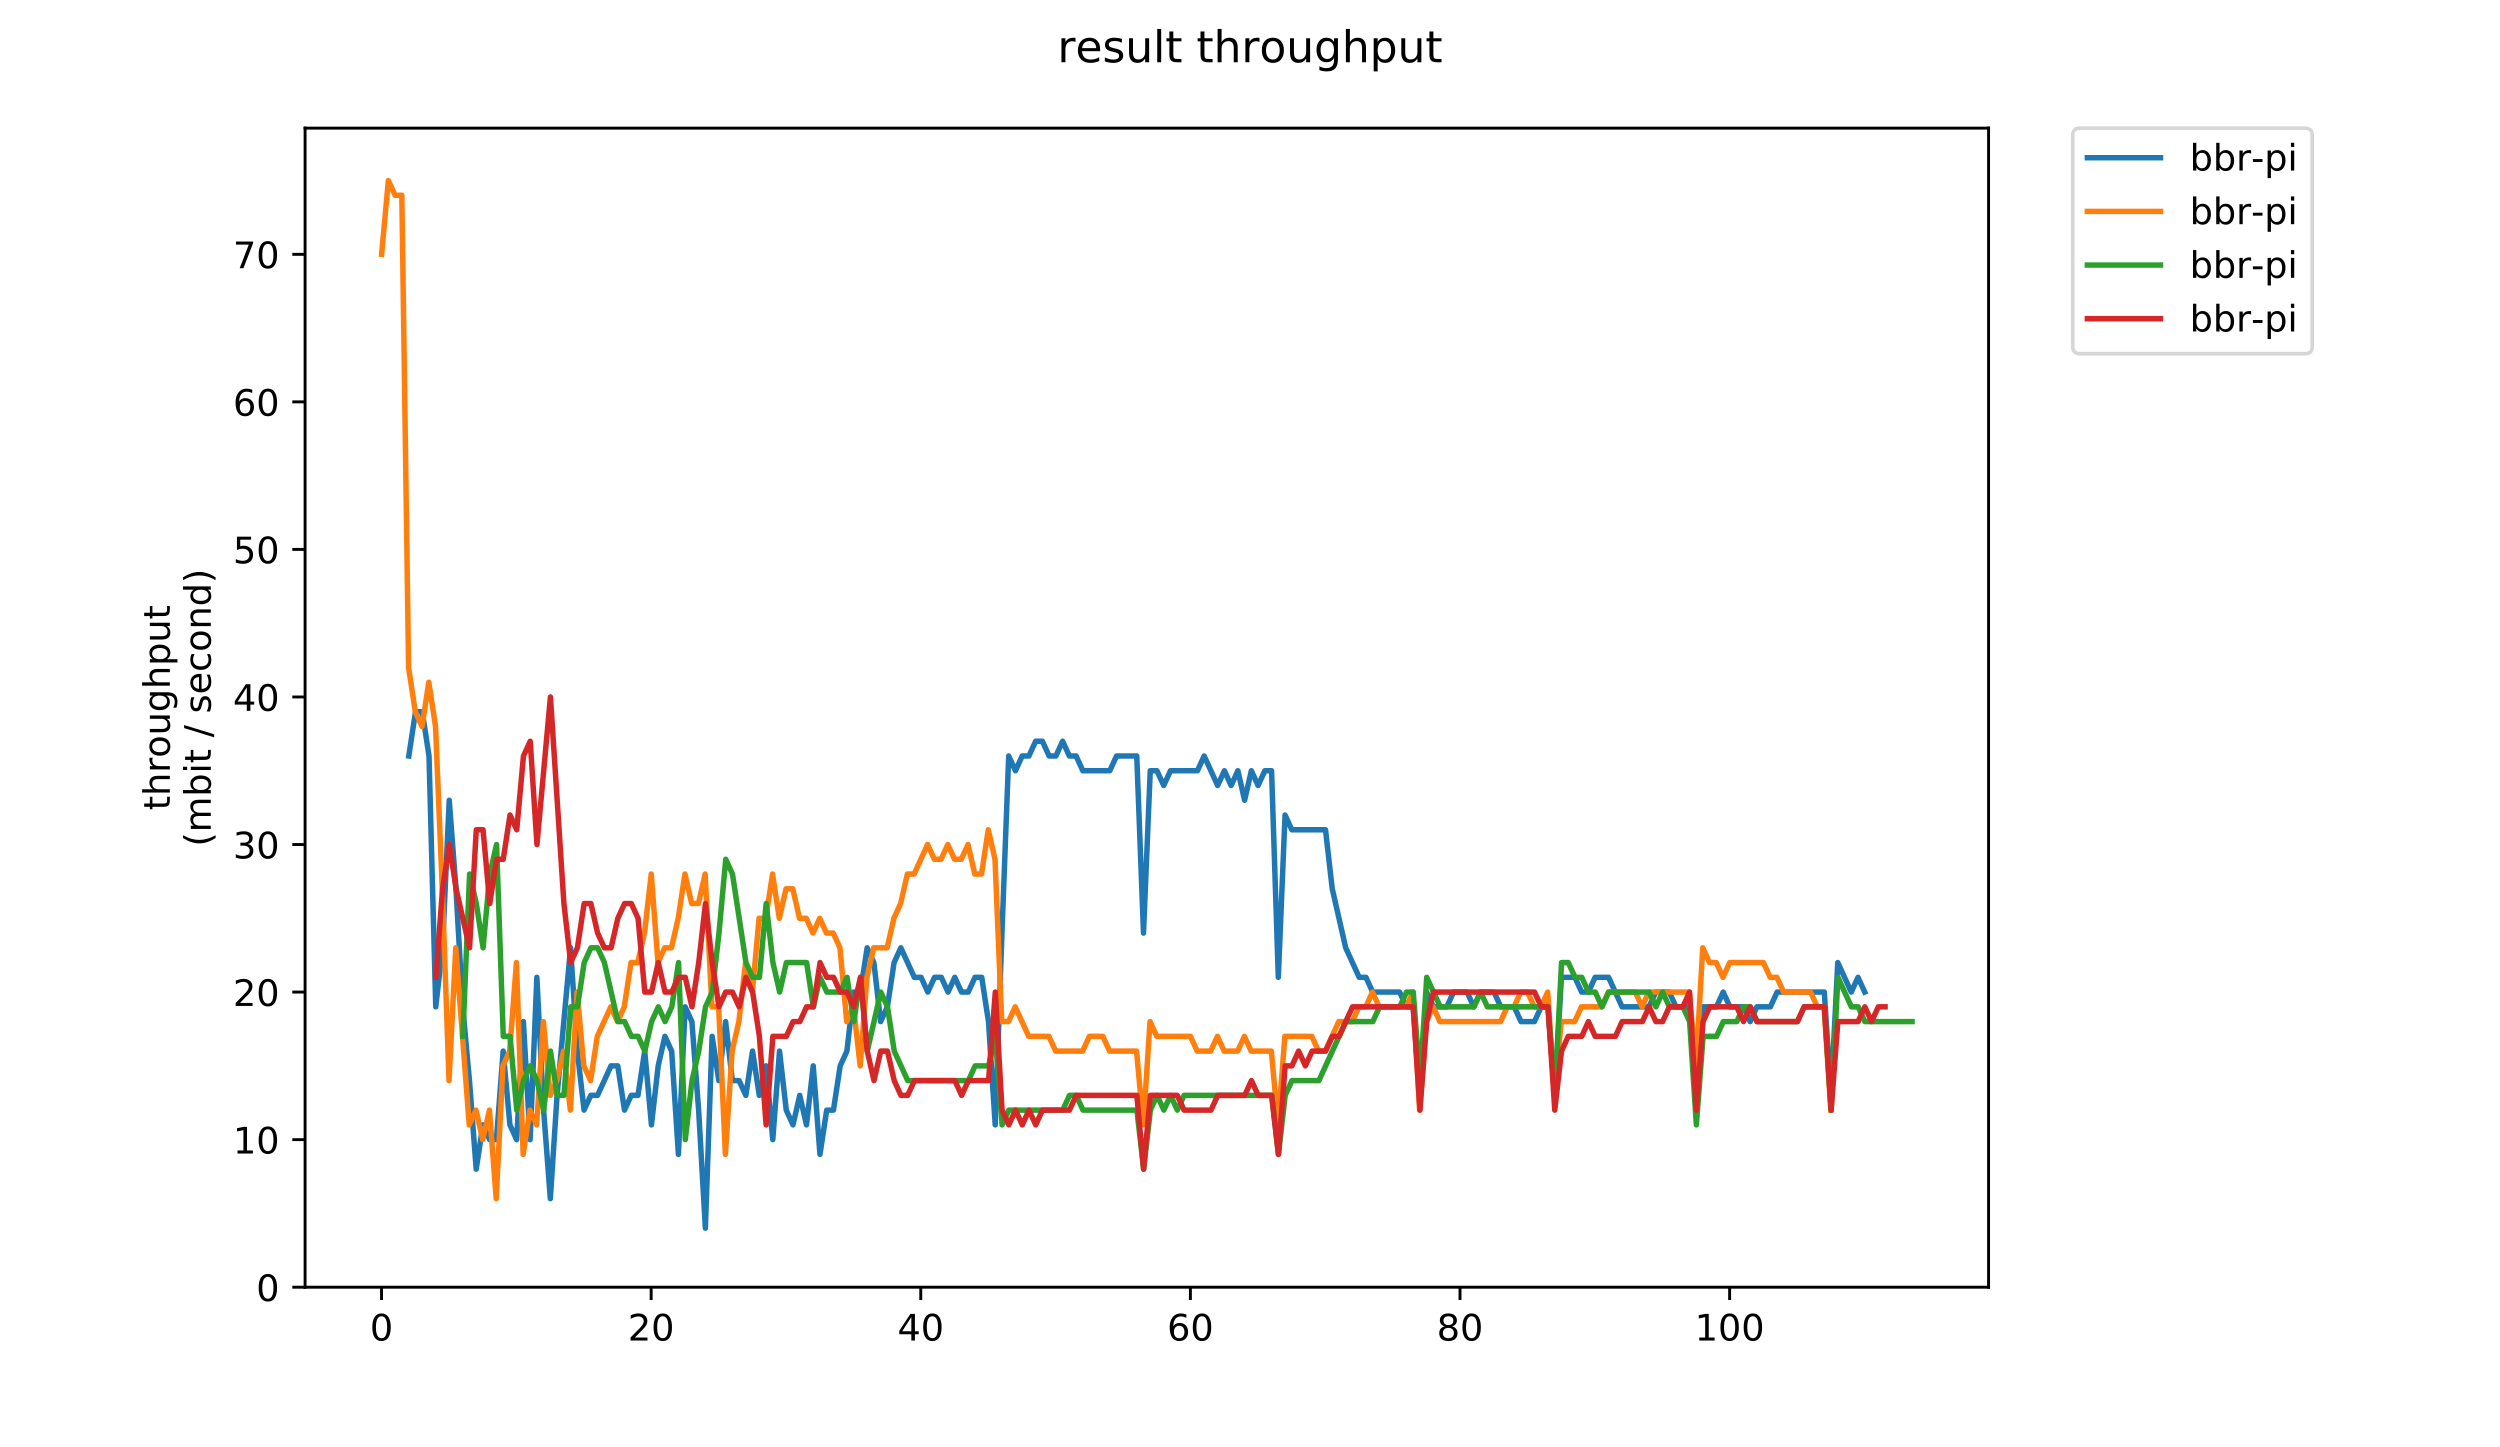 <?xml version="1.0" encoding="utf-8" standalone="no"?>
<!DOCTYPE svg PUBLIC "-//W3C//DTD SVG 1.1//EN"
  "http://www.w3.org/Graphics/SVG/1.1/DTD/svg11.dtd">
<!-- Created with matplotlib (https://matplotlib.org/) -->
<svg height="396pt" version="1.1" viewBox="0 0 684 396" width="684pt" xmlns="http://www.w3.org/2000/svg" xmlns:xlink="http://www.w3.org/1999/xlink">
 <defs>
  <style type="text/css">
*{stroke-linecap:butt;stroke-linejoin:round;}
  </style>
 </defs>
 <g id="figure_1">
  <g id="patch_1">
   <path d="M 0 396 
L 684 396 
L 684 0 
L 0 0 
z
" style="fill:#ffffff;"/>
  </g>
  <g id="axes_1">
   <g id="patch_2">
    <path d="M 83.472 352.174 
L 544.074 352.174 
L 544.074 35.062 
L 83.472 35.062 
z
" style="fill:#ffffff;"/>
   </g>
   <g id="matplotlib.axis_1">
    <g id="xtick_1">
     <g id="line2d_1">
      <defs>
       <path d="M 0 0 
L 0 3.5 
" id="med95b40ec1" style="stroke:#000000;stroke-width:0.8;"/>
      </defs>
      <g>
       <use style="stroke:#000000;stroke-width:0.8;" x="104.387" xlink:href="#med95b40ec1" y="352.174"/>
      </g>
     </g>
     <g id="text_1">
      <!-- 0 -->
      <defs>
       <path d="M 31.781 66.406 
Q 24.172 66.406 20.328 58.906 
Q 16.5 51.422 16.5 36.375 
Q 16.5 21.391 20.328 13.891 
Q 24.172 6.391 31.781 6.391 
Q 39.453 6.391 43.281 13.891 
Q 47.125 21.391 47.125 36.375 
Q 47.125 51.422 43.281 58.906 
Q 39.453 66.406 31.781 66.406 
z
M 31.781 74.219 
Q 44.047 74.219 50.516 64.516 
Q 56.984 54.828 56.984 36.375 
Q 56.984 17.969 50.516 8.266 
Q 44.047 -1.422 31.781 -1.422 
Q 19.531 -1.422 13.062 8.266 
Q 6.594 17.969 6.594 36.375 
Q 6.594 54.828 13.062 64.516 
Q 19.531 74.219 31.781 74.219 
z
" id="DejaVuSans-48"/>
      </defs>
      <g transform="translate(101.205 366.773)scale(0.1 -0.1)">
       <use xlink:href="#DejaVuSans-48"/>
      </g>
     </g>
    </g>
    <g id="xtick_2">
     <g id="line2d_2">
      <g>
       <use style="stroke:#000000;stroke-width:0.8;" x="178.155" xlink:href="#med95b40ec1" y="352.174"/>
      </g>
     </g>
     <g id="text_2">
      <!-- 20 -->
      <defs>
       <path d="M 19.188 8.297 
L 53.609 8.297 
L 53.609 0 
L 7.328 0 
L 7.328 8.297 
Q 12.938 14.109 22.625 23.891 
Q 32.328 33.688 34.812 36.531 
Q 39.547 41.844 41.422 45.531 
Q 43.312 49.219 43.312 52.781 
Q 43.312 58.594 39.234 62.25 
Q 35.156 65.922 28.609 65.922 
Q 23.969 65.922 18.812 64.312 
Q 13.672 62.703 7.812 59.422 
L 7.812 69.391 
Q 13.766 71.781 18.938 73 
Q 24.125 74.219 28.422 74.219 
Q 39.75 74.219 46.484 68.547 
Q 53.219 62.891 53.219 53.422 
Q 53.219 48.922 51.531 44.891 
Q 49.859 40.875 45.406 35.406 
Q 44.188 33.984 37.641 27.219 
Q 31.109 20.453 19.188 8.297 
z
" id="DejaVuSans-50"/>
      </defs>
      <g transform="translate(171.792 366.773)scale(0.1 -0.1)">
       <use xlink:href="#DejaVuSans-50"/>
       <use x="63.623" xlink:href="#DejaVuSans-48"/>
      </g>
     </g>
    </g>
    <g id="xtick_3">
     <g id="line2d_3">
      <g>
       <use style="stroke:#000000;stroke-width:0.8;" x="251.922" xlink:href="#med95b40ec1" y="352.174"/>
      </g>
     </g>
     <g id="text_3">
      <!-- 40 -->
      <defs>
       <path d="M 37.797 64.312 
L 12.891 25.391 
L 37.797 25.391 
z
M 35.203 72.906 
L 47.609 72.906 
L 47.609 25.391 
L 58.016 25.391 
L 58.016 17.188 
L 47.609 17.188 
L 47.609 0 
L 37.797 0 
L 37.797 17.188 
L 4.891 17.188 
L 4.891 26.703 
z
" id="DejaVuSans-52"/>
      </defs>
      <g transform="translate(245.56 366.773)scale(0.1 -0.1)">
       <use xlink:href="#DejaVuSans-52"/>
       <use x="63.623" xlink:href="#DejaVuSans-48"/>
      </g>
     </g>
    </g>
    <g id="xtick_4">
     <g id="line2d_4">
      <g>
       <use style="stroke:#000000;stroke-width:0.8;" x="325.69" xlink:href="#med95b40ec1" y="352.174"/>
      </g>
     </g>
     <g id="text_4">
      <!-- 60 -->
      <defs>
       <path d="M 33.016 40.375 
Q 26.375 40.375 22.484 35.828 
Q 18.609 31.297 18.609 23.391 
Q 18.609 15.531 22.484 10.953 
Q 26.375 6.391 33.016 6.391 
Q 39.656 6.391 43.531 10.953 
Q 47.406 15.531 47.406 23.391 
Q 47.406 31.297 43.531 35.828 
Q 39.656 40.375 33.016 40.375 
z
M 52.594 71.297 
L 52.594 62.312 
Q 48.875 64.062 45.094 64.984 
Q 41.312 65.922 37.594 65.922 
Q 27.828 65.922 22.672 59.328 
Q 17.531 52.734 16.797 39.406 
Q 19.672 43.656 24.016 45.922 
Q 28.375 48.188 33.594 48.188 
Q 44.578 48.188 50.953 41.516 
Q 57.328 34.859 57.328 23.391 
Q 57.328 12.156 50.688 5.359 
Q 44.047 -1.422 33.016 -1.422 
Q 20.359 -1.422 13.672 8.266 
Q 6.984 17.969 6.984 36.375 
Q 6.984 53.656 15.188 63.938 
Q 23.391 74.219 37.203 74.219 
Q 40.922 74.219 44.703 73.484 
Q 48.484 72.75 52.594 71.297 
z
" id="DejaVuSans-54"/>
      </defs>
      <g transform="translate(319.328 366.773)scale(0.1 -0.1)">
       <use xlink:href="#DejaVuSans-54"/>
       <use x="63.623" xlink:href="#DejaVuSans-48"/>
      </g>
     </g>
    </g>
    <g id="xtick_5">
     <g id="line2d_5">
      <g>
       <use style="stroke:#000000;stroke-width:0.8;" x="399.458" xlink:href="#med95b40ec1" y="352.174"/>
      </g>
     </g>
     <g id="text_5">
      <!-- 80 -->
      <defs>
       <path d="M 31.781 34.625 
Q 24.75 34.625 20.719 30.859 
Q 16.703 27.094 16.703 20.516 
Q 16.703 13.922 20.719 10.156 
Q 24.75 6.391 31.781 6.391 
Q 38.812 6.391 42.859 10.172 
Q 46.922 13.969 46.922 20.516 
Q 46.922 27.094 42.891 30.859 
Q 38.875 34.625 31.781 34.625 
z
M 21.922 38.812 
Q 15.578 40.375 12.031 44.719 
Q 8.5 49.078 8.5 55.328 
Q 8.5 64.062 14.719 69.141 
Q 20.953 74.219 31.781 74.219 
Q 42.672 74.219 48.875 69.141 
Q 55.078 64.062 55.078 55.328 
Q 55.078 49.078 51.531 44.719 
Q 48 40.375 41.703 38.812 
Q 48.828 37.156 52.797 32.312 
Q 56.781 27.484 56.781 20.516 
Q 56.781 9.906 50.312 4.234 
Q 43.844 -1.422 31.781 -1.422 
Q 19.734 -1.422 13.25 4.234 
Q 6.781 9.906 6.781 20.516 
Q 6.781 27.484 10.781 32.312 
Q 14.797 37.156 21.922 38.812 
z
M 18.312 54.391 
Q 18.312 48.734 21.844 45.562 
Q 25.391 42.391 31.781 42.391 
Q 38.141 42.391 41.719 45.562 
Q 45.312 48.734 45.312 54.391 
Q 45.312 60.062 41.719 63.234 
Q 38.141 66.406 31.781 66.406 
Q 25.391 66.406 21.844 63.234 
Q 18.312 60.062 18.312 54.391 
z
" id="DejaVuSans-56"/>
      </defs>
      <g transform="translate(393.096 366.773)scale(0.1 -0.1)">
       <use xlink:href="#DejaVuSans-56"/>
       <use x="63.623" xlink:href="#DejaVuSans-48"/>
      </g>
     </g>
    </g>
    <g id="xtick_6">
     <g id="line2d_6">
      <g>
       <use style="stroke:#000000;stroke-width:0.8;" x="473.226" xlink:href="#med95b40ec1" y="352.174"/>
      </g>
     </g>
     <g id="text_6">
      <!-- 100 -->
      <defs>
       <path d="M 12.406 8.297 
L 28.516 8.297 
L 28.516 63.922 
L 10.984 60.406 
L 10.984 69.391 
L 28.422 72.906 
L 38.281 72.906 
L 38.281 8.297 
L 54.391 8.297 
L 54.391 0 
L 12.406 0 
z
" id="DejaVuSans-49"/>
      </defs>
      <g transform="translate(463.682 366.773)scale(0.1 -0.1)">
       <use xlink:href="#DejaVuSans-49"/>
       <use x="63.623" xlink:href="#DejaVuSans-48"/>
       <use x="127.246" xlink:href="#DejaVuSans-48"/>
      </g>
     </g>
    </g>
   </g>
   <g id="matplotlib.axis_2">
    <g id="ytick_1">
     <g id="line2d_7">
      <defs>
       <path d="M 0 0 
L -3.5 0 
" id="m9a3dbf6fc6" style="stroke:#000000;stroke-width:0.8;"/>
      </defs>
      <g>
       <use style="stroke:#000000;stroke-width:0.8;" x="83.472" xlink:href="#m9a3dbf6fc6" y="352.174"/>
      </g>
     </g>
     <g id="text_7">
      <!-- 0 -->
      <g transform="translate(70.11 355.973)scale(0.1 -0.1)">
       <use xlink:href="#DejaVuSans-48"/>
      </g>
     </g>
    </g>
    <g id="ytick_2">
     <g id="line2d_8">
      <g>
       <use style="stroke:#000000;stroke-width:0.8;" x="83.472" xlink:href="#m9a3dbf6fc6" y="311.803"/>
      </g>
     </g>
     <g id="text_8">
      <!-- 10 -->
      <g transform="translate(63.747 315.603)scale(0.1 -0.1)">
       <use xlink:href="#DejaVuSans-49"/>
       <use x="63.623" xlink:href="#DejaVuSans-48"/>
      </g>
     </g>
    </g>
    <g id="ytick_3">
     <g id="line2d_9">
      <g>
       <use style="stroke:#000000;stroke-width:0.8;" x="83.472" xlink:href="#m9a3dbf6fc6" y="271.433"/>
      </g>
     </g>
     <g id="text_9">
      <!-- 20 -->
      <g transform="translate(63.747 275.232)scale(0.1 -0.1)">
       <use xlink:href="#DejaVuSans-50"/>
       <use x="63.623" xlink:href="#DejaVuSans-48"/>
      </g>
     </g>
    </g>
    <g id="ytick_4">
     <g id="line2d_10">
      <g>
       <use style="stroke:#000000;stroke-width:0.8;" x="83.472" xlink:href="#m9a3dbf6fc6" y="231.062"/>
      </g>
     </g>
     <g id="text_10">
      <!-- 30 -->
      <defs>
       <path d="M 40.578 39.312 
Q 47.656 37.797 51.625 33 
Q 55.609 28.219 55.609 21.188 
Q 55.609 10.406 48.188 4.484 
Q 40.766 -1.422 27.094 -1.422 
Q 22.516 -1.422 17.656 -0.516 
Q 12.797 0.391 7.625 2.203 
L 7.625 11.719 
Q 11.719 9.328 16.594 8.109 
Q 21.484 6.891 26.812 6.891 
Q 36.078 6.891 40.938 10.547 
Q 45.797 14.203 45.797 21.188 
Q 45.797 27.641 41.281 31.266 
Q 36.766 34.906 28.719 34.906 
L 20.219 34.906 
L 20.219 43.016 
L 29.109 43.016 
Q 36.375 43.016 40.234 45.922 
Q 44.094 48.828 44.094 54.297 
Q 44.094 59.906 40.109 62.906 
Q 36.141 65.922 28.719 65.922 
Q 24.656 65.922 20.016 65.031 
Q 15.375 64.156 9.812 62.312 
L 9.812 71.094 
Q 15.438 72.656 20.344 73.438 
Q 25.25 74.219 29.594 74.219 
Q 40.828 74.219 47.359 69.109 
Q 53.906 64.016 53.906 55.328 
Q 53.906 49.266 50.438 45.094 
Q 46.969 40.922 40.578 39.312 
z
" id="DejaVuSans-51"/>
      </defs>
      <g transform="translate(63.747 234.861)scale(0.1 -0.1)">
       <use xlink:href="#DejaVuSans-51"/>
       <use x="63.623" xlink:href="#DejaVuSans-48"/>
      </g>
     </g>
    </g>
    <g id="ytick_5">
     <g id="line2d_11">
      <g>
       <use style="stroke:#000000;stroke-width:0.8;" x="83.472" xlink:href="#m9a3dbf6fc6" y="190.691"/>
      </g>
     </g>
     <g id="text_11">
      <!-- 40 -->
      <g transform="translate(63.747 194.491)scale(0.1 -0.1)">
       <use xlink:href="#DejaVuSans-52"/>
       <use x="63.623" xlink:href="#DejaVuSans-48"/>
      </g>
     </g>
    </g>
    <g id="ytick_6">
     <g id="line2d_12">
      <g>
       <use style="stroke:#000000;stroke-width:0.8;" x="83.472" xlink:href="#m9a3dbf6fc6" y="150.321"/>
      </g>
     </g>
     <g id="text_12">
      <!-- 50 -->
      <defs>
       <path d="M 10.797 72.906 
L 49.516 72.906 
L 49.516 64.594 
L 19.828 64.594 
L 19.828 46.734 
Q 21.969 47.469 24.109 47.828 
Q 26.266 48.188 28.422 48.188 
Q 40.625 48.188 47.75 41.5 
Q 54.891 34.812 54.891 23.391 
Q 54.891 11.625 47.562 5.094 
Q 40.234 -1.422 26.906 -1.422 
Q 22.312 -1.422 17.547 -0.641 
Q 12.797 0.141 7.719 1.703 
L 7.719 11.625 
Q 12.109 9.234 16.797 8.062 
Q 21.484 6.891 26.703 6.891 
Q 35.156 6.891 40.078 11.328 
Q 45.016 15.766 45.016 23.391 
Q 45.016 31 40.078 35.438 
Q 35.156 39.891 26.703 39.891 
Q 22.75 39.891 18.812 39.016 
Q 14.891 38.141 10.797 36.281 
z
" id="DejaVuSans-53"/>
      </defs>
      <g transform="translate(63.747 154.12)scale(0.1 -0.1)">
       <use xlink:href="#DejaVuSans-53"/>
       <use x="63.623" xlink:href="#DejaVuSans-48"/>
      </g>
     </g>
    </g>
    <g id="ytick_7">
     <g id="line2d_13">
      <g>
       <use style="stroke:#000000;stroke-width:0.8;" x="83.472" xlink:href="#m9a3dbf6fc6" y="109.95"/>
      </g>
     </g>
     <g id="text_13">
      <!-- 60 -->
      <g transform="translate(63.747 113.749)scale(0.1 -0.1)">
       <use xlink:href="#DejaVuSans-54"/>
       <use x="63.623" xlink:href="#DejaVuSans-48"/>
      </g>
     </g>
    </g>
    <g id="ytick_8">
     <g id="line2d_14">
      <g>
       <use style="stroke:#000000;stroke-width:0.8;" x="83.472" xlink:href="#m9a3dbf6fc6" y="69.579"/>
      </g>
     </g>
     <g id="text_14">
      <!-- 70 -->
      <defs>
       <path d="M 8.203 72.906 
L 55.078 72.906 
L 55.078 68.703 
L 28.609 0 
L 18.312 0 
L 43.219 64.594 
L 8.203 64.594 
z
" id="DejaVuSans-55"/>
      </defs>
      <g transform="translate(63.747 73.379)scale(0.1 -0.1)">
       <use xlink:href="#DejaVuSans-55"/>
       <use x="63.623" xlink:href="#DejaVuSans-48"/>
      </g>
     </g>
    </g>
    <g id="text_15">
     <!-- throughput -->
     <defs>
      <path d="M 18.312 70.219 
L 18.312 54.688 
L 36.812 54.688 
L 36.812 47.703 
L 18.312 47.703 
L 18.312 18.016 
Q 18.312 11.328 20.141 9.422 
Q 21.969 7.516 27.594 7.516 
L 36.812 7.516 
L 36.812 0 
L 27.594 0 
Q 17.188 0 13.234 3.875 
Q 9.281 7.766 9.281 18.016 
L 9.281 47.703 
L 2.688 47.703 
L 2.688 54.688 
L 9.281 54.688 
L 9.281 70.219 
z
" id="DejaVuSans-116"/>
      <path d="M 54.891 33.016 
L 54.891 0 
L 45.906 0 
L 45.906 32.719 
Q 45.906 40.484 42.875 44.328 
Q 39.844 48.188 33.797 48.188 
Q 26.516 48.188 22.312 43.547 
Q 18.109 38.922 18.109 30.906 
L 18.109 0 
L 9.078 0 
L 9.078 75.984 
L 18.109 75.984 
L 18.109 46.188 
Q 21.344 51.125 25.703 53.562 
Q 30.078 56 35.797 56 
Q 45.219 56 50.047 50.172 
Q 54.891 44.344 54.891 33.016 
z
" id="DejaVuSans-104"/>
      <path d="M 41.109 46.297 
Q 39.594 47.172 37.812 47.578 
Q 36.031 48 33.891 48 
Q 26.266 48 22.188 43.047 
Q 18.109 38.094 18.109 28.812 
L 18.109 0 
L 9.078 0 
L 9.078 54.688 
L 18.109 54.688 
L 18.109 46.188 
Q 20.953 51.172 25.484 53.578 
Q 30.031 56 36.531 56 
Q 37.453 56 38.578 55.875 
Q 39.703 55.766 41.062 55.516 
z
" id="DejaVuSans-114"/>
      <path d="M 30.609 48.391 
Q 23.391 48.391 19.188 42.75 
Q 14.984 37.109 14.984 27.297 
Q 14.984 17.484 19.156 11.844 
Q 23.344 6.203 30.609 6.203 
Q 37.797 6.203 41.984 11.859 
Q 46.188 17.531 46.188 27.297 
Q 46.188 37.016 41.984 42.703 
Q 37.797 48.391 30.609 48.391 
z
M 30.609 56 
Q 42.328 56 49.016 48.375 
Q 55.719 40.766 55.719 27.297 
Q 55.719 13.875 49.016 6.219 
Q 42.328 -1.422 30.609 -1.422 
Q 18.844 -1.422 12.172 6.219 
Q 5.516 13.875 5.516 27.297 
Q 5.516 40.766 12.172 48.375 
Q 18.844 56 30.609 56 
z
" id="DejaVuSans-111"/>
      <path d="M 8.5 21.578 
L 8.5 54.688 
L 17.484 54.688 
L 17.484 21.922 
Q 17.484 14.156 20.5 10.266 
Q 23.531 6.391 29.594 6.391 
Q 36.859 6.391 41.078 11.031 
Q 45.312 15.672 45.312 23.688 
L 45.312 54.688 
L 54.297 54.688 
L 54.297 0 
L 45.312 0 
L 45.312 8.406 
Q 42.047 3.422 37.719 1 
Q 33.406 -1.422 27.688 -1.422 
Q 18.266 -1.422 13.375 4.438 
Q 8.5 10.297 8.5 21.578 
z
M 31.109 56 
z
" id="DejaVuSans-117"/>
      <path d="M 45.406 27.984 
Q 45.406 37.75 41.375 43.109 
Q 37.359 48.484 30.078 48.484 
Q 22.859 48.484 18.828 43.109 
Q 14.797 37.75 14.797 27.984 
Q 14.797 18.266 18.828 12.891 
Q 22.859 7.516 30.078 7.516 
Q 37.359 7.516 41.375 12.891 
Q 45.406 18.266 45.406 27.984 
z
M 54.391 6.781 
Q 54.391 -7.172 48.188 -13.984 
Q 42 -20.797 29.203 -20.797 
Q 24.469 -20.797 20.266 -20.094 
Q 16.062 -19.391 12.109 -17.922 
L 12.109 -9.188 
Q 16.062 -11.328 19.922 -12.344 
Q 23.781 -13.375 27.781 -13.375 
Q 36.625 -13.375 41.016 -8.766 
Q 45.406 -4.156 45.406 5.172 
L 45.406 9.625 
Q 42.625 4.781 38.281 2.391 
Q 33.938 0 27.875 0 
Q 17.828 0 11.672 7.656 
Q 5.516 15.328 5.516 27.984 
Q 5.516 40.672 11.672 48.328 
Q 17.828 56 27.875 56 
Q 33.938 56 38.281 53.609 
Q 42.625 51.219 45.406 46.391 
L 45.406 54.688 
L 54.391 54.688 
z
" id="DejaVuSans-103"/>
      <path d="M 18.109 8.203 
L 18.109 -20.797 
L 9.078 -20.797 
L 9.078 54.688 
L 18.109 54.688 
L 18.109 46.391 
Q 20.953 51.266 25.266 53.625 
Q 29.594 56 35.594 56 
Q 45.562 56 51.781 48.094 
Q 58.016 40.188 58.016 27.297 
Q 58.016 14.406 51.781 6.484 
Q 45.562 -1.422 35.594 -1.422 
Q 29.594 -1.422 25.266 0.953 
Q 20.953 3.328 18.109 8.203 
z
M 48.688 27.297 
Q 48.688 37.203 44.609 42.844 
Q 40.531 48.484 33.406 48.484 
Q 26.266 48.484 22.188 42.844 
Q 18.109 37.203 18.109 27.297 
Q 18.109 17.391 22.188 11.75 
Q 26.266 6.109 33.406 6.109 
Q 40.531 6.109 44.609 11.75 
Q 48.688 17.391 48.688 27.297 
z
" id="DejaVuSans-112"/>
     </defs>
     <g transform="translate(46.47 221.675)rotate(-90)scale(0.1 -0.1)">
      <use xlink:href="#DejaVuSans-116"/>
      <use x="39.209" xlink:href="#DejaVuSans-104"/>
      <use x="102.588" xlink:href="#DejaVuSans-114"/>
      <use x="143.67" xlink:href="#DejaVuSans-111"/>
      <use x="204.852" xlink:href="#DejaVuSans-117"/>
      <use x="268.23" xlink:href="#DejaVuSans-103"/>
      <use x="331.707" xlink:href="#DejaVuSans-104"/>
      <use x="395.086" xlink:href="#DejaVuSans-112"/>
      <use x="458.562" xlink:href="#DejaVuSans-117"/>
      <use x="521.941" xlink:href="#DejaVuSans-116"/>
     </g>
     <!-- (mbit / second) -->
     <defs>
      <path d="M 31 75.875 
Q 24.469 64.656 21.281 53.656 
Q 18.109 42.672 18.109 31.391 
Q 18.109 20.125 21.312 9.062 
Q 24.516 -2 31 -13.188 
L 23.188 -13.188 
Q 15.875 -1.703 12.234 9.375 
Q 8.594 20.453 8.594 31.391 
Q 8.594 42.281 12.203 53.312 
Q 15.828 64.359 23.188 75.875 
z
" id="DejaVuSans-40"/>
      <path d="M 52 44.188 
Q 55.375 50.25 60.062 53.125 
Q 64.75 56 71.094 56 
Q 79.641 56 84.281 50.016 
Q 88.922 44.047 88.922 33.016 
L 88.922 0 
L 79.891 0 
L 79.891 32.719 
Q 79.891 40.578 77.094 44.375 
Q 74.312 48.188 68.609 48.188 
Q 61.625 48.188 57.562 43.547 
Q 53.516 38.922 53.516 30.906 
L 53.516 0 
L 44.484 0 
L 44.484 32.719 
Q 44.484 40.625 41.703 44.406 
Q 38.922 48.188 33.109 48.188 
Q 26.219 48.188 22.156 43.531 
Q 18.109 38.875 18.109 30.906 
L 18.109 0 
L 9.078 0 
L 9.078 54.688 
L 18.109 54.688 
L 18.109 46.188 
Q 21.188 51.219 25.484 53.609 
Q 29.781 56 35.688 56 
Q 41.656 56 45.828 52.969 
Q 50 49.953 52 44.188 
z
" id="DejaVuSans-109"/>
      <path d="M 48.688 27.297 
Q 48.688 37.203 44.609 42.844 
Q 40.531 48.484 33.406 48.484 
Q 26.266 48.484 22.188 42.844 
Q 18.109 37.203 18.109 27.297 
Q 18.109 17.391 22.188 11.75 
Q 26.266 6.109 33.406 6.109 
Q 40.531 6.109 44.609 11.75 
Q 48.688 17.391 48.688 27.297 
z
M 18.109 46.391 
Q 20.953 51.266 25.266 53.625 
Q 29.594 56 35.594 56 
Q 45.562 56 51.781 48.094 
Q 58.016 40.188 58.016 27.297 
Q 58.016 14.406 51.781 6.484 
Q 45.562 -1.422 35.594 -1.422 
Q 29.594 -1.422 25.266 0.953 
Q 20.953 3.328 18.109 8.203 
L 18.109 0 
L 9.078 0 
L 9.078 75.984 
L 18.109 75.984 
z
" id="DejaVuSans-98"/>
      <path d="M 9.422 54.688 
L 18.406 54.688 
L 18.406 0 
L 9.422 0 
z
M 9.422 75.984 
L 18.406 75.984 
L 18.406 64.594 
L 9.422 64.594 
z
" id="DejaVuSans-105"/>
      <path id="DejaVuSans-32"/>
      <path d="M 25.391 72.906 
L 33.688 72.906 
L 8.297 -9.281 
L 0 -9.281 
z
" id="DejaVuSans-47"/>
      <path d="M 44.281 53.078 
L 44.281 44.578 
Q 40.484 46.531 36.375 47.5 
Q 32.281 48.484 27.875 48.484 
Q 21.188 48.484 17.844 46.438 
Q 14.5 44.391 14.5 40.281 
Q 14.5 37.156 16.891 35.375 
Q 19.281 33.594 26.516 31.984 
L 29.594 31.297 
Q 39.156 29.25 43.188 25.516 
Q 47.219 21.781 47.219 15.094 
Q 47.219 7.469 41.188 3.016 
Q 35.156 -1.422 24.609 -1.422 
Q 20.219 -1.422 15.453 -0.562 
Q 10.688 0.297 5.422 2 
L 5.422 11.281 
Q 10.406 8.688 15.234 7.391 
Q 20.062 6.109 24.812 6.109 
Q 31.156 6.109 34.562 8.281 
Q 37.984 10.453 37.984 14.406 
Q 37.984 18.062 35.516 20.016 
Q 33.062 21.969 24.703 23.781 
L 21.578 24.516 
Q 13.234 26.266 9.516 29.906 
Q 5.812 33.547 5.812 39.891 
Q 5.812 47.609 11.281 51.797 
Q 16.75 56 26.812 56 
Q 31.781 56 36.172 55.266 
Q 40.578 54.547 44.281 53.078 
z
" id="DejaVuSans-115"/>
      <path d="M 56.203 29.594 
L 56.203 25.203 
L 14.891 25.203 
Q 15.484 15.922 20.484 11.062 
Q 25.484 6.203 34.422 6.203 
Q 39.594 6.203 44.453 7.469 
Q 49.312 8.734 54.109 11.281 
L 54.109 2.781 
Q 49.266 0.734 44.188 -0.344 
Q 39.109 -1.422 33.891 -1.422 
Q 20.797 -1.422 13.156 6.188 
Q 5.516 13.812 5.516 26.812 
Q 5.516 40.234 12.766 48.109 
Q 20.016 56 32.328 56 
Q 43.359 56 49.781 48.891 
Q 56.203 41.797 56.203 29.594 
z
M 47.219 32.234 
Q 47.125 39.594 43.094 43.984 
Q 39.062 48.391 32.422 48.391 
Q 24.906 48.391 20.391 44.141 
Q 15.875 39.891 15.188 32.172 
z
" id="DejaVuSans-101"/>
      <path d="M 48.781 52.594 
L 48.781 44.188 
Q 44.969 46.297 41.141 47.344 
Q 37.312 48.391 33.406 48.391 
Q 24.656 48.391 19.812 42.844 
Q 14.984 37.312 14.984 27.297 
Q 14.984 17.281 19.812 11.734 
Q 24.656 6.203 33.406 6.203 
Q 37.312 6.203 41.141 7.25 
Q 44.969 8.297 48.781 10.406 
L 48.781 2.094 
Q 45.016 0.344 40.984 -0.531 
Q 36.969 -1.422 32.422 -1.422 
Q 20.062 -1.422 12.781 6.344 
Q 5.516 14.109 5.516 27.297 
Q 5.516 40.672 12.859 48.328 
Q 20.219 56 33.016 56 
Q 37.156 56 41.109 55.141 
Q 45.062 54.297 48.781 52.594 
z
" id="DejaVuSans-99"/>
      <path d="M 54.891 33.016 
L 54.891 0 
L 45.906 0 
L 45.906 32.719 
Q 45.906 40.484 42.875 44.328 
Q 39.844 48.188 33.797 48.188 
Q 26.516 48.188 22.312 43.547 
Q 18.109 38.922 18.109 30.906 
L 18.109 0 
L 9.078 0 
L 9.078 54.688 
L 18.109 54.688 
L 18.109 46.188 
Q 21.344 51.125 25.703 53.562 
Q 30.078 56 35.797 56 
Q 45.219 56 50.047 50.172 
Q 54.891 44.344 54.891 33.016 
z
" id="DejaVuSans-110"/>
      <path d="M 45.406 46.391 
L 45.406 75.984 
L 54.391 75.984 
L 54.391 0 
L 45.406 0 
L 45.406 8.203 
Q 42.578 3.328 38.25 0.953 
Q 33.938 -1.422 27.875 -1.422 
Q 17.969 -1.422 11.734 6.484 
Q 5.516 14.406 5.516 27.297 
Q 5.516 40.188 11.734 48.094 
Q 17.969 56 27.875 56 
Q 33.938 56 38.25 53.625 
Q 42.578 51.266 45.406 46.391 
z
M 14.797 27.297 
Q 14.797 17.391 18.875 11.75 
Q 22.953 6.109 30.078 6.109 
Q 37.203 6.109 41.297 11.75 
Q 45.406 17.391 45.406 27.297 
Q 45.406 37.203 41.297 42.844 
Q 37.203 48.484 30.078 48.484 
Q 22.953 48.484 18.875 42.844 
Q 14.797 37.203 14.797 27.297 
z
" id="DejaVuSans-100"/>
      <path d="M 8.016 75.875 
L 15.828 75.875 
Q 23.141 64.359 26.781 53.312 
Q 30.422 42.281 30.422 31.391 
Q 30.422 20.453 26.781 9.375 
Q 23.141 -1.703 15.828 -13.188 
L 8.016 -13.188 
Q 14.5 -2 17.703 9.062 
Q 20.906 20.125 20.906 31.391 
Q 20.906 42.672 17.703 53.656 
Q 14.5 64.656 8.016 75.875 
z
" id="DejaVuSans-41"/>
     </defs>
     <g transform="translate(57.668 231.609)rotate(-90)scale(0.1 -0.1)">
      <use xlink:href="#DejaVuSans-40"/>
      <use x="39.014" xlink:href="#DejaVuSans-109"/>
      <use x="136.426" xlink:href="#DejaVuSans-98"/>
      <use x="199.902" xlink:href="#DejaVuSans-105"/>
      <use x="227.686" xlink:href="#DejaVuSans-116"/>
      <use x="266.895" xlink:href="#DejaVuSans-32"/>
      <use x="298.682" xlink:href="#DejaVuSans-47"/>
      <use x="332.373" xlink:href="#DejaVuSans-32"/>
      <use x="364.16" xlink:href="#DejaVuSans-115"/>
      <use x="416.26" xlink:href="#DejaVuSans-101"/>
      <use x="477.783" xlink:href="#DejaVuSans-99"/>
      <use x="532.764" xlink:href="#DejaVuSans-111"/>
      <use x="593.945" xlink:href="#DejaVuSans-110"/>
      <use x="657.324" xlink:href="#DejaVuSans-100"/>
      <use x="720.801" xlink:href="#DejaVuSans-41"/>
     </g>
    </g>
   </g>
   <g id="line2d_15">
    <path clip-path="url(#pca38122cfd)" d="M 111.845 206.84 
L 113.689 194.729 
L 115.533 194.729 
L 117.377 206.84 
L 119.221 275.47 
L 121.066 259.322 
L 122.91 218.951 
L 124.754 243.173 
L 126.598 275.47 
L 128.442 295.655 
L 130.287 319.878 
L 132.131 307.766 
L 133.975 311.803 
L 135.819 311.803 
L 137.663 287.581 
L 139.508 307.766 
L 141.352 311.803 
L 143.196 279.507 
L 145.04 311.803 
L 146.884 267.396 
L 148.729 303.729 
L 150.573 327.952 
L 152.417 299.692 
L 156.105 259.322 
L 157.95 287.581 
L 159.794 303.729 
L 161.638 299.692 
L 163.482 299.692 
L 167.171 291.618 
L 169.015 291.618 
L 170.859 303.729 
L 172.703 299.692 
L 174.547 299.692 
L 176.391 287.581 
L 178.236 307.766 
L 180.08 291.618 
L 181.924 283.544 
L 183.768 287.581 
L 185.612 315.841 
L 187.457 275.47 
L 189.301 279.507 
L 191.145 303.729 
L 192.989 336.026 
L 194.833 283.544 
L 196.678 295.655 
L 198.522 279.507 
L 200.366 295.655 
L 202.21 295.655 
L 204.054 299.692 
L 205.899 287.581 
L 207.743 299.692 
L 209.587 291.618 
L 211.431 311.803 
L 213.275 287.581 
L 215.12 303.729 
L 216.964 307.766 
L 218.808 299.692 
L 220.652 307.766 
L 222.496 291.618 
L 224.341 315.841 
L 226.185 303.729 
L 228.029 303.729 
L 229.873 291.618 
L 231.717 287.581 
L 233.562 271.433 
L 235.406 271.433 
L 237.25 259.322 
L 239.094 263.359 
L 240.938 279.507 
L 242.783 275.47 
L 244.627 263.359 
L 246.471 259.322 
L 250.159 267.396 
L 252.004 267.396 
L 253.848 271.433 
L 255.692 267.396 
L 257.536 267.396 
L 259.38 271.433 
L 261.225 267.396 
L 263.069 271.433 
L 264.913 271.433 
L 266.757 267.396 
L 268.601 267.396 
L 270.446 279.507 
L 272.29 307.766 
L 274.134 255.285 
L 275.978 206.84 
L 277.822 210.877 
L 279.667 206.84 
L 281.511 206.84 
L 283.355 202.803 
L 285.199 202.803 
L 287.043 206.84 
L 288.888 206.84 
L 290.732 202.803 
L 292.576 206.84 
L 294.42 206.84 
L 296.264 210.877 
L 303.641 210.877 
L 305.485 206.84 
L 311.018 206.84 
L 312.862 255.285 
L 314.706 210.877 
L 316.55 210.877 
L 318.395 214.914 
L 320.239 210.877 
L 327.616 210.877 
L 329.46 206.84 
L 333.148 214.914 
L 334.992 210.877 
L 336.837 214.914 
L 338.681 210.877 
L 340.525 218.951 
L 342.369 210.877 
L 344.213 214.914 
L 346.058 210.877 
L 347.902 210.877 
L 349.746 267.396 
L 351.59 222.988 
L 353.434 227.025 
L 362.655 227.025 
L 364.5 243.173 
L 368.188 259.322 
L 371.876 267.396 
L 373.721 267.396 
L 375.565 271.433 
L 382.942 271.433 
L 384.786 275.47 
L 386.63 275.47 
L 388.474 299.692 
L 390.318 271.433 
L 392.163 275.47 
L 395.851 275.47 
L 397.695 271.433 
L 401.384 271.433 
L 403.228 275.47 
L 405.072 271.433 
L 408.76 271.433 
L 410.605 275.47 
L 414.293 275.47 
L 416.137 279.507 
L 419.826 279.507 
L 421.67 275.47 
L 423.514 275.47 
L 425.358 299.692 
L 427.202 267.396 
L 430.891 267.396 
L 432.735 271.433 
L 434.579 271.433 
L 436.423 267.396 
L 440.112 267.396 
L 443.8 275.47 
L 451.177 275.47 
L 453.021 271.433 
L 456.709 271.433 
L 458.554 275.47 
L 462.242 275.47 
L 464.086 299.692 
L 465.93 275.47 
L 469.619 275.47 
L 471.463 271.433 
L 473.307 275.47 
L 476.996 275.47 
L 478.84 279.507 
L 480.684 275.47 
L 484.372 275.47 
L 486.217 271.433 
L 499.126 271.433 
L 500.97 299.692 
L 502.814 263.359 
L 506.503 271.433 
L 508.347 267.396 
L 510.191 271.433 
L 510.191 271.433 
" style="fill:none;stroke:#1f77b4;stroke-linecap:square;stroke-width:1.5;"/>
   </g>
   <g id="line2d_16">
    <path clip-path="url(#pca38122cfd)" d="M 104.409 69.579 
L 106.253 49.394 
L 108.097 53.431 
L 109.941 53.431 
L 111.786 182.617 
L 113.63 194.729 
L 115.474 198.766 
L 117.318 186.654 
L 119.162 198.766 
L 121.007 243.173 
L 122.851 295.655 
L 124.695 259.322 
L 128.383 307.766 
L 130.228 303.729 
L 132.072 311.803 
L 133.916 303.729 
L 135.76 327.952 
L 137.604 291.618 
L 139.449 287.581 
L 141.293 263.359 
L 143.137 315.841 
L 144.981 303.729 
L 146.825 307.766 
L 148.67 279.507 
L 150.514 299.692 
L 152.358 295.655 
L 154.202 287.581 
L 156.046 303.729 
L 157.891 271.433 
L 159.735 291.618 
L 161.579 295.655 
L 163.423 283.544 
L 167.111 275.47 
L 168.956 279.507 
L 170.8 275.47 
L 172.644 263.359 
L 174.488 263.359 
L 176.332 255.285 
L 178.177 239.136 
L 180.021 263.359 
L 181.865 259.322 
L 183.709 259.322 
L 185.553 251.247 
L 187.398 239.136 
L 189.242 247.21 
L 191.086 247.21 
L 192.93 239.136 
L 194.774 275.47 
L 196.619 275.47 
L 198.463 315.841 
L 200.307 287.581 
L 202.151 279.507 
L 203.995 263.359 
L 205.84 271.433 
L 207.684 251.247 
L 209.528 251.247 
L 211.372 239.136 
L 213.216 251.247 
L 215.061 243.173 
L 216.905 243.173 
L 218.749 251.247 
L 220.593 251.247 
L 222.437 255.285 
L 224.282 251.247 
L 226.126 255.285 
L 227.97 255.285 
L 229.814 259.322 
L 231.658 279.507 
L 233.503 275.47 
L 235.347 291.618 
L 237.191 267.396 
L 239.035 259.322 
L 242.724 259.322 
L 244.568 251.247 
L 246.412 247.21 
L 248.256 239.136 
L 250.1 239.136 
L 253.789 231.062 
L 255.633 235.099 
L 257.477 235.099 
L 259.321 231.062 
L 261.166 235.099 
L 263.01 235.099 
L 264.854 231.062 
L 266.698 239.136 
L 268.542 239.136 
L 270.387 227.025 
L 272.231 235.099 
L 274.075 279.507 
L 275.919 279.507 
L 277.763 275.47 
L 281.452 283.544 
L 286.984 283.544 
L 288.829 287.581 
L 296.205 287.581 
L 298.049 283.544 
L 301.738 283.544 
L 303.582 287.581 
L 310.959 287.581 
L 312.803 307.766 
L 314.647 279.507 
L 316.491 283.544 
L 325.712 283.544 
L 327.557 287.581 
L 331.245 287.581 
L 333.089 283.544 
L 334.933 287.581 
L 338.622 287.581 
L 340.466 283.544 
L 342.31 287.581 
L 347.843 287.581 
L 349.687 307.766 
L 351.531 283.544 
L 358.908 283.544 
L 360.752 287.581 
L 362.596 287.581 
L 366.285 279.507 
L 369.973 279.507 
L 371.817 275.47 
L 373.662 275.47 
L 375.506 271.433 
L 377.35 275.47 
L 384.727 275.47 
L 386.571 271.433 
L 388.415 303.729 
L 390.259 279.507 
L 392.104 275.47 
L 393.948 279.507 
L 410.546 279.507 
L 412.39 275.47 
L 414.234 275.47 
L 416.078 271.433 
L 417.922 271.433 
L 419.767 275.47 
L 421.611 275.47 
L 423.455 271.433 
L 425.299 299.692 
L 427.143 279.507 
L 430.832 279.507 
L 432.676 275.47 
L 438.208 275.47 
L 440.053 271.433 
L 447.429 271.433 
L 449.274 275.47 
L 451.118 271.433 
L 462.183 271.433 
L 464.027 291.618 
L 465.871 259.322 
L 467.716 263.359 
L 469.56 263.359 
L 471.404 267.396 
L 473.248 263.359 
L 482.469 263.359 
L 484.313 267.396 
L 486.158 267.396 
L 488.002 271.433 
L 495.379 271.433 
L 497.223 275.47 
L 499.067 275.47 
L 500.911 303.729 
L 500.911 303.729 
" style="fill:none;stroke:#ff7f0e;stroke-linecap:square;stroke-width:1.5;"/>
   </g>
   <g id="line2d_17">
    <path clip-path="url(#pca38122cfd)" d="M 126.635 283.544 
L 128.479 239.136 
L 130.323 247.21 
L 132.168 259.322 
L 134.012 239.136 
L 135.856 231.062 
L 137.7 283.544 
L 139.544 283.544 
L 141.389 303.729 
L 143.233 295.655 
L 145.077 291.618 
L 146.921 295.655 
L 148.765 303.729 
L 150.61 287.581 
L 152.454 299.692 
L 154.298 299.692 
L 156.142 275.47 
L 157.986 275.47 
L 159.831 263.359 
L 161.675 259.322 
L 163.519 259.322 
L 165.363 263.359 
L 169.052 279.507 
L 170.896 279.507 
L 172.74 283.544 
L 174.584 283.544 
L 176.428 287.581 
L 178.273 279.507 
L 180.117 275.47 
L 181.961 279.507 
L 183.805 275.47 
L 185.649 263.359 
L 187.494 311.803 
L 189.338 295.655 
L 191.182 287.581 
L 193.026 275.47 
L 194.87 271.433 
L 196.715 255.285 
L 198.559 235.099 
L 200.403 239.136 
L 204.091 263.359 
L 205.936 267.396 
L 207.78 267.396 
L 209.624 247.21 
L 211.468 263.359 
L 213.312 271.433 
L 215.157 263.359 
L 220.689 263.359 
L 222.533 275.47 
L 224.378 267.396 
L 226.222 271.433 
L 229.91 271.433 
L 231.754 267.396 
L 233.598 279.507 
L 235.443 267.396 
L 237.287 287.581 
L 240.975 271.433 
L 242.819 275.47 
L 244.664 287.581 
L 248.352 295.655 
L 264.95 295.655 
L 266.794 291.618 
L 270.482 291.618 
L 272.327 283.544 
L 274.171 307.766 
L 276.015 303.729 
L 290.769 303.729 
L 292.613 299.692 
L 294.457 299.692 
L 296.301 303.729 
L 311.055 303.729 
L 312.899 319.878 
L 314.743 303.729 
L 316.587 299.692 
L 318.432 303.729 
L 320.276 299.692 
L 322.12 303.729 
L 323.964 299.692 
L 347.939 299.692 
L 349.783 315.841 
L 351.627 299.692 
L 353.471 295.655 
L 360.848 295.655 
L 368.225 279.507 
L 375.602 279.507 
L 377.446 275.47 
L 382.978 275.47 
L 384.823 271.433 
L 386.667 271.433 
L 388.511 295.655 
L 390.355 267.396 
L 394.044 275.47 
L 403.265 275.47 
L 405.109 271.433 
L 406.953 275.47 
L 423.551 275.47 
L 425.395 299.692 
L 427.239 263.359 
L 429.083 263.359 
L 430.928 267.396 
L 432.772 267.396 
L 434.616 271.433 
L 436.46 271.433 
L 438.304 275.47 
L 440.149 271.433 
L 451.214 271.433 
L 453.058 275.47 
L 454.902 271.433 
L 456.746 275.47 
L 460.435 275.47 
L 462.279 279.507 
L 464.123 307.766 
L 465.967 283.544 
L 469.656 283.544 
L 471.5 279.507 
L 475.188 279.507 
L 477.033 275.47 
L 478.877 275.47 
L 480.721 279.507 
L 491.786 279.507 
L 493.63 275.47 
L 499.163 275.47 
L 501.007 303.729 
L 502.851 267.396 
L 506.54 275.47 
L 508.384 275.47 
L 510.228 279.507 
L 523.137 279.507 
L 523.137 279.507 
" style="fill:none;stroke:#2ca02c;stroke-linecap:square;stroke-width:1.5;"/>
   </g>
   <g id="line2d_18">
    <path clip-path="url(#pca38122cfd)" d="M 119.247 267.396 
L 121.091 243.173 
L 122.936 231.062 
L 124.78 243.173 
L 128.468 259.322 
L 130.312 227.025 
L 132.157 227.025 
L 134.001 247.21 
L 135.845 235.099 
L 137.689 235.099 
L 139.533 222.988 
L 141.378 227.025 
L 143.222 206.84 
L 145.066 202.803 
L 146.91 231.062 
L 150.599 190.691 
L 154.287 247.21 
L 156.131 263.359 
L 157.975 259.322 
L 159.82 247.21 
L 161.664 247.21 
L 163.508 255.285 
L 165.352 259.322 
L 167.196 259.322 
L 169.041 251.247 
L 170.885 247.21 
L 172.729 247.21 
L 174.573 251.247 
L 176.417 271.433 
L 178.262 271.433 
L 180.106 263.359 
L 181.95 271.433 
L 183.794 271.433 
L 185.638 267.396 
L 187.482 267.396 
L 189.327 275.47 
L 191.171 263.359 
L 193.015 247.21 
L 194.859 263.359 
L 196.703 275.47 
L 198.548 271.433 
L 200.392 271.433 
L 202.236 275.47 
L 204.08 267.396 
L 205.924 271.433 
L 207.769 283.544 
L 209.613 307.766 
L 211.457 283.544 
L 215.145 283.544 
L 216.99 279.507 
L 218.834 279.507 
L 220.678 275.47 
L 222.522 275.47 
L 224.366 263.359 
L 226.211 267.396 
L 228.055 267.396 
L 229.899 271.433 
L 231.743 271.433 
L 233.587 275.47 
L 235.432 267.396 
L 237.276 287.581 
L 239.12 295.655 
L 240.964 287.581 
L 242.808 287.581 
L 244.653 295.655 
L 246.497 299.692 
L 248.341 299.692 
L 250.185 295.655 
L 261.25 295.655 
L 263.095 299.692 
L 264.939 295.655 
L 270.471 295.655 
L 272.316 271.433 
L 274.16 303.729 
L 276.004 307.766 
L 277.848 303.729 
L 279.692 307.766 
L 281.537 303.729 
L 283.381 307.766 
L 285.225 303.729 
L 292.602 303.729 
L 294.446 299.692 
L 311.044 299.692 
L 312.888 319.878 
L 314.732 299.692 
L 322.109 299.692 
L 323.953 303.729 
L 331.33 303.729 
L 333.174 299.692 
L 340.551 299.692 
L 342.395 295.655 
L 344.239 299.692 
L 347.928 299.692 
L 349.772 315.841 
L 351.616 291.618 
L 353.46 291.618 
L 355.304 287.581 
L 357.149 291.618 
L 358.993 287.581 
L 362.681 287.581 
L 364.525 283.544 
L 366.37 283.544 
L 370.058 275.47 
L 386.656 275.47 
L 388.5 303.729 
L 390.344 279.507 
L 392.188 271.433 
L 419.851 271.433 
L 421.696 275.47 
L 423.54 275.47 
L 425.384 303.729 
L 427.228 287.581 
L 429.072 283.544 
L 432.761 283.544 
L 434.605 279.507 
L 436.449 283.544 
L 441.982 283.544 
L 443.826 279.507 
L 449.359 279.507 
L 451.203 275.47 
L 453.047 279.507 
L 454.891 279.507 
L 456.735 275.47 
L 460.424 275.47 
L 462.268 271.433 
L 464.112 303.729 
L 465.956 279.507 
L 467.8 275.47 
L 475.177 275.47 
L 477.021 279.507 
L 478.866 275.47 
L 480.71 279.507 
L 491.775 279.507 
L 493.619 275.47 
L 499.152 275.47 
L 500.996 303.729 
L 502.84 279.507 
L 508.373 279.507 
L 510.217 275.47 
L 512.061 279.507 
L 513.905 275.47 
L 515.75 275.47 
L 515.75 275.47 
" style="fill:none;stroke:#d62728;stroke-linecap:square;stroke-width:1.5;"/>
   </g>
   <g id="patch_3">
    <path d="M 83.472 352.174 
L 83.472 35.062 
" style="fill:none;stroke:#000000;stroke-linecap:square;stroke-linejoin:miter;stroke-width:0.8;"/>
   </g>
   <g id="patch_4">
    <path d="M 544.074 352.174 
L 544.074 35.062 
" style="fill:none;stroke:#000000;stroke-linecap:square;stroke-linejoin:miter;stroke-width:0.8;"/>
   </g>
   <g id="patch_5">
    <path d="M 83.472 352.174 
L 544.074 352.174 
" style="fill:none;stroke:#000000;stroke-linecap:square;stroke-linejoin:miter;stroke-width:0.8;"/>
   </g>
   <g id="patch_6">
    <path d="M 83.472 35.062 
L 544.074 35.062 
" style="fill:none;stroke:#000000;stroke-linecap:square;stroke-linejoin:miter;stroke-width:0.8;"/>
   </g>
   <g id="legend_1">
    <g id="patch_7">
     <path d="M 569.104 96.775 
L 630.637 96.775 
Q 632.637 96.775 632.637 94.775 
L 632.637 37.062 
Q 632.637 35.062 630.637 35.062 
L 569.104 35.062 
Q 567.104 35.062 567.104 37.062 
L 567.104 94.775 
Q 567.104 96.775 569.104 96.775 
z
" style="fill:#ffffff;opacity:0.8;stroke:#cccccc;stroke-linejoin:miter;"/>
    </g>
    <g id="line2d_19">
     <path d="M 571.104 43.161 
L 591.104 43.161 
" style="fill:none;stroke:#1f77b4;stroke-linecap:square;stroke-width:1.5;"/>
    </g>
    <g id="line2d_20"/>
    <g id="text_16">
     <!-- bbr-pi -->
     <defs>
      <path d="M 4.891 31.391 
L 31.203 31.391 
L 31.203 23.391 
L 4.891 23.391 
z
" id="DejaVuSans-45"/>
     </defs>
     <g transform="translate(599.104 46.661)scale(0.1 -0.1)">
      <use xlink:href="#DejaVuSans-98"/>
      <use x="63.477" xlink:href="#DejaVuSans-98"/>
      <use x="126.953" xlink:href="#DejaVuSans-114"/>
      <use x="167.973" xlink:href="#DejaVuSans-45"/>
      <use x="204.057" xlink:href="#DejaVuSans-112"/>
      <use x="267.533" xlink:href="#DejaVuSans-105"/>
     </g>
    </g>
    <g id="line2d_21">
     <path d="M 571.104 57.839 
L 591.104 57.839 
" style="fill:none;stroke:#ff7f0e;stroke-linecap:square;stroke-width:1.5;"/>
    </g>
    <g id="line2d_22"/>
    <g id="text_17">
     <!-- bbr-pi -->
     <g transform="translate(599.104 61.339)scale(0.1 -0.1)">
      <use xlink:href="#DejaVuSans-98"/>
      <use x="63.477" xlink:href="#DejaVuSans-98"/>
      <use x="126.953" xlink:href="#DejaVuSans-114"/>
      <use x="167.973" xlink:href="#DejaVuSans-45"/>
      <use x="204.057" xlink:href="#DejaVuSans-112"/>
      <use x="267.533" xlink:href="#DejaVuSans-105"/>
     </g>
    </g>
    <g id="line2d_23">
     <path d="M 571.104 72.517 
L 591.104 72.517 
" style="fill:none;stroke:#2ca02c;stroke-linecap:square;stroke-width:1.5;"/>
    </g>
    <g id="line2d_24"/>
    <g id="text_18">
     <!-- bbr-pi -->
     <g transform="translate(599.104 76.017)scale(0.1 -0.1)">
      <use xlink:href="#DejaVuSans-98"/>
      <use x="63.477" xlink:href="#DejaVuSans-98"/>
      <use x="126.953" xlink:href="#DejaVuSans-114"/>
      <use x="167.973" xlink:href="#DejaVuSans-45"/>
      <use x="204.057" xlink:href="#DejaVuSans-112"/>
      <use x="267.533" xlink:href="#DejaVuSans-105"/>
     </g>
    </g>
    <g id="line2d_25">
     <path d="M 571.104 87.195 
L 591.104 87.195 
" style="fill:none;stroke:#d62728;stroke-linecap:square;stroke-width:1.5;"/>
    </g>
    <g id="line2d_26"/>
    <g id="text_19">
     <!-- bbr-pi -->
     <g transform="translate(599.104 90.695)scale(0.1 -0.1)">
      <use xlink:href="#DejaVuSans-98"/>
      <use x="63.477" xlink:href="#DejaVuSans-98"/>
      <use x="126.953" xlink:href="#DejaVuSans-114"/>
      <use x="167.973" xlink:href="#DejaVuSans-45"/>
      <use x="204.057" xlink:href="#DejaVuSans-112"/>
      <use x="267.533" xlink:href="#DejaVuSans-105"/>
     </g>
    </g>
   </g>
  </g>
  <g id="text_20">
   <!-- result throughput -->
   <defs>
    <path d="M 9.422 75.984 
L 18.406 75.984 
L 18.406 0 
L 9.422 0 
z
" id="DejaVuSans-108"/>
   </defs>
   <g transform="translate(289.321 17.038)scale(0.12 -0.12)">
    <use xlink:href="#DejaVuSans-114"/>
    <use x="41.082" xlink:href="#DejaVuSans-101"/>
    <use x="102.605" xlink:href="#DejaVuSans-115"/>
    <use x="154.705" xlink:href="#DejaVuSans-117"/>
    <use x="218.084" xlink:href="#DejaVuSans-108"/>
    <use x="245.867" xlink:href="#DejaVuSans-116"/>
    <use x="285.076" xlink:href="#DejaVuSans-32"/>
    <use x="316.863" xlink:href="#DejaVuSans-116"/>
    <use x="356.072" xlink:href="#DejaVuSans-104"/>
    <use x="419.451" xlink:href="#DejaVuSans-114"/>
    <use x="460.533" xlink:href="#DejaVuSans-111"/>
    <use x="521.715" xlink:href="#DejaVuSans-117"/>
    <use x="585.094" xlink:href="#DejaVuSans-103"/>
    <use x="648.57" xlink:href="#DejaVuSans-104"/>
    <use x="711.949" xlink:href="#DejaVuSans-112"/>
    <use x="775.426" xlink:href="#DejaVuSans-117"/>
    <use x="838.805" xlink:href="#DejaVuSans-116"/>
   </g>
  </g>
 </g>
 <defs>
  <clipPath id="pca38122cfd">
   <rect height="317.112" width="460.602" x="83.472" y="35.062"/>
  </clipPath>
 </defs>
</svg>
